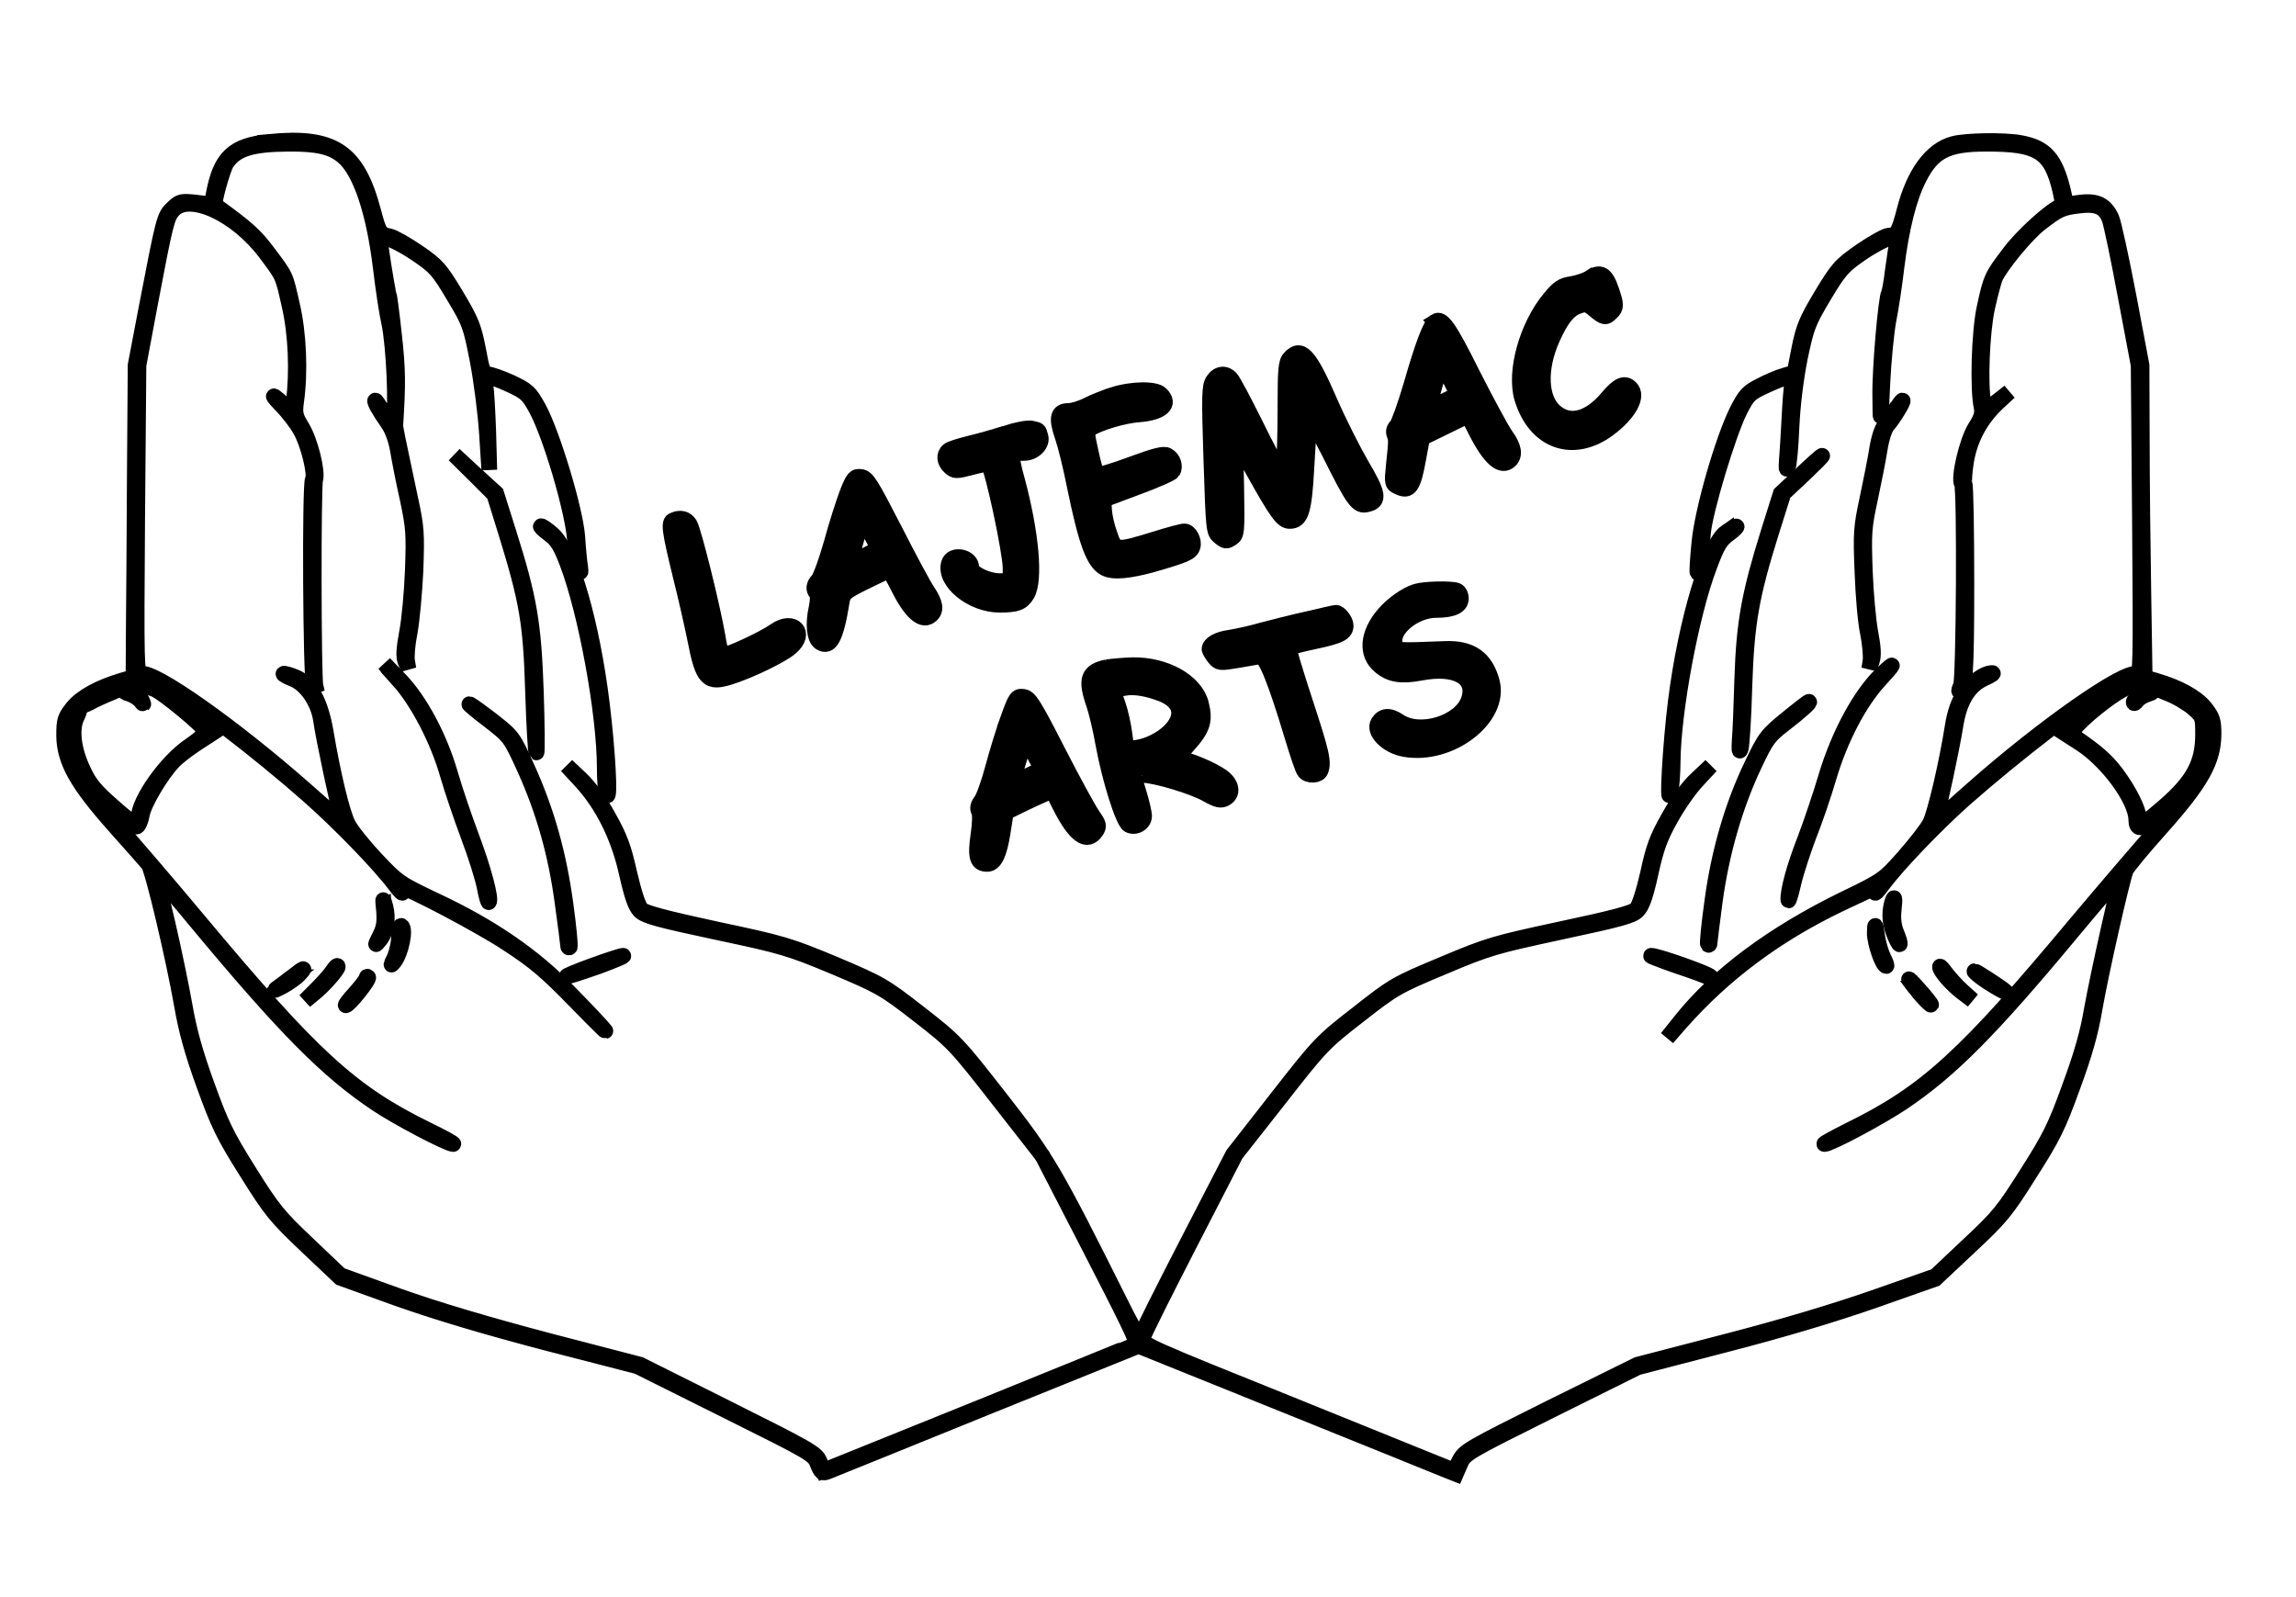 <?xml version="1.0" standalone="no"?>
<!DOCTYPE svg PUBLIC "-//W3C//DTD SVG 20010904//EN"
  "http://www.w3.org/TR/2001/REC-SVG-20010904/DTD/svg10.dtd">
<svg version="1.0" xmlns="http://www.w3.org/2000/svg"
     width="1754pt" height="1220pt" viewBox="0 0 877 610"
     preserveAspectRatio="xMidYMid meet">

  <g transform="translate(0,610) scale(0.1,-0.1)"
     fill="#000000" stroke="#000000" stroke-width="60">
    <path d="M1028 5558 c-137 -13 -186 -59 -212 -201 l-7 -38 -60 7 c-57 6 -62 5
-89 -21 -33 -31 -34 -38 -101 -385 l-41 -215 -3 -415 c-1 -228 -3 -496 -4
-596 l-1 -181 -42 -12 c-91 -27 -156 -63 -190 -104 -30 -38 -33 -48 -33 -107
1 -97 48 -182 193 -345 64 -71 121 -137 129 -146 16 -19 96 -357 128 -539 17
-98 40 -181 85 -305 54 -149 73 -190 162 -331 93 -149 110 -170 229 -283 l129
-122 222 -80 c151 -53 335 -108 568 -169 l345 -89 337 -168 c327 -163 337
-168 351 -205 14 -34 18 -37 39 -29 13 5 285 115 605 245 l582 235 558 -225
c307 -124 580 -234 606 -245 l48 -19 17 39 c17 39 26 44 347 204 l330 164 335
87 c218 56 417 116 569 169 l233 82 131 123 c121 113 138 134 230 280 88 138
108 178 163 330 46 125 69 206 84 295 22 129 105 497 120 533 5 12 66 86 137
165 152 171 197 252 198 354 0 53 -4 65 -33 102 -34 41 -99 77 -188 103 l-42
12 -5 317 c-3 174 -6 442 -6 596 l-1 280 -50 265 c-28 146 -57 279 -65 297
-23 50 -55 67 -119 59 l-54 -7 -12 53 c-30 123 -68 165 -164 182 -59 11 -209
9 -255 -4 -84 -22 -151 -114 -187 -256 -21 -81 -29 -94 -59 -94 -12 0 -60 -27
-107 -59 -80 -56 -88 -66 -151 -170 -57 -95 -68 -123 -84 -202 l-18 -92 -40
-12 c-22 -6 -64 -24 -92 -39 -46 -23 -57 -35 -87 -94 -55 -110 -133 -379 -145
-506 -6 -60 -9 -111 -7 -113 4 -5 13 55 21 152 8 86 95 375 140 466 32 62 37
67 102 97 85 39 108 41 99 10 -3 -13 -8 -75 -11 -138 -3 -63 -8 -135 -10 -160
-2 -29 -1 -38 4 -25 5 11 11 81 14 155 4 85 16 182 32 263 25 119 31 135 91
236 59 98 71 113 140 161 42 29 92 56 111 60 33 8 34 7 29 -18 -3 -15 -10 -62
-16 -106 -5 -43 -12 -81 -15 -86 -11 -19 -35 -293 -33 -393 1 -109 1 -107 8
48 4 88 15 196 23 240 9 44 23 136 31 205 19 151 47 263 86 340 52 102 107
131 254 131 202 1 251 -30 286 -181 9 -39 10 -55 2 -58 -35 -11 -149 -114
-196 -178 -68 -89 -71 -95 -96 -211 -20 -94 -26 -308 -11 -378 5 -24 0 -41
-25 -80 -31 -51 -64 -191 -50 -214 12 -19 8 -749 -4 -771 -6 -11 -8 -20 -6
-20 22 0 27 68 27 410 0 203 -3 375 -7 381 -3 6 -1 45 6 88 15 87 56 163 123
225 l42 39 -46 -36 -47 -36 -6 31 c-14 69 -6 268 14 361 11 50 25 102 30 115
20 46 121 169 172 208 71 55 84 61 150 69 67 8 98 -5 116 -52 6 -15 34 -147
61 -293 l50 -265 5 -593 c4 -558 4 -593 -13 -587 -48 15 -357 -201 -626 -439
-49 -44 -103 -91 -119 -105 -25 -23 -28 -23 -22 -6 11 30 62 270 75 352 15 96
51 155 111 182 25 11 38 20 30 20 -32 0 -81 -36 -110 -82 -20 -32 -33 -70 -41
-120 -21 -134 -67 -335 -87 -372 -10 -20 -54 -77 -98 -127 -78 -88 -80 -90
-229 -162 -271 -132 -487 -292 -625 -466 l-52 -65 48 55 c167 190 368 340 612
457 73 35 135 63 137 63 2 0 2 -8 -2 -17 -3 -10 9 2 27 27 59 79 202 228 314
328 195 172 476 388 562 432 80 40 81 40 120 25 33 -13 34 -15 10 -11 -62 8
-136 -35 -253 -147 l-52 -51 59 -38 c103 -68 210 -215 210 -290 0 -17 5 -28
14 -28 7 0 53 34 101 76 110 96 150 170 150 274 0 83 -18 108 -110 155 -80 40
-70 47 14 10 34 -16 69 -41 86 -63 26 -32 30 -45 30 -97 0 -99 -50 -189 -193
-348 -65 -73 -208 -240 -319 -372 -429 -514 -576 -648 -867 -791 -60 -30 -104
-54 -97 -54 22 0 208 99 297 158 184 124 336 276 657 663 95 114 174 205 175
204 2 -2 -17 -90 -42 -197 -24 -106 -54 -248 -66 -315 -15 -89 -38 -170 -84
-295 -55 -152 -75 -192 -162 -329 -91 -144 -109 -167 -225 -275 l-126 -119
-234 -82 c-152 -53 -352 -113 -569 -169 l-335 -87 -330 -163 c-313 -156 -331
-166 -350 -203 l-20 -39 -598 242 c-589 237 -598 241 -592 266 4 14 85 177
181 363 l174 338 166 211 c160 205 170 215 304 319 133 104 144 111 321 185
175 74 198 80 453 135 225 48 273 61 291 81 17 17 31 56 50 143 21 96 36 137
77 210 27 49 73 115 102 145 l51 55 -53 -50 c-34 -31 -73 -85 -107 -146 -45
-79 -59 -116 -80 -215 -16 -70 -34 -127 -45 -137 -12 -14 -93 -35 -286 -76
-255 -55 -278 -61 -453 -135 -178 -74 -188 -80 -324 -187 -138 -107 -146 -115
-309 -324 l-168 -215 -175 -339 c-96 -186 -175 -344 -175 -350 0 -29 -20 1
-78 117 -256 513 -282 557 -461 786 -164 210 -171 218 -310 326 -136 106 -147
112 -324 187 -173 72 -196 79 -451 133 -194 42 -273 63 -286 76 -12 12 -29 65
-46 138 -22 98 -36 137 -80 215 -33 61 -73 114 -106 146 l-53 50 51 -55 c85
-91 147 -215 178 -355 20 -89 33 -126 50 -144 20 -20 67 -33 292 -81 255 -54
278 -61 451 -133 175 -74 188 -81 321 -184 135 -105 142 -113 306 -323 l168
-215 165 -320 c160 -311 200 -392 192 -399 -2 -2 -272 -111 -599 -244 l-595
-240 -14 35 c-13 32 -36 45 -350 202 l-336 168 -350 91 c-234 62 -424 118
-573 171 l-222 80 -124 118 c-114 108 -133 131 -225 278 -88 140 -107 181
-161 330 -45 124 -68 207 -85 305 -13 74 -42 213 -64 308 -23 95 -41 177 -41
183 0 6 68 -71 150 -171 339 -408 501 -571 690 -697 77 -52 270 -153 291 -153
7 0 -38 25 -100 55 -290 142 -438 278 -874 800 -110 132 -251 296 -312 365
-142 158 -189 243 -190 341 0 52 4 72 19 88 26 28 30 21 10 -18 -24 -49 -15
-126 27 -208 27 -53 52 -84 117 -141 46 -40 88 -72 95 -69 6 2 15 22 19 45 7
42 73 154 121 204 14 15 53 45 86 67 l60 39 -52 49 c-125 117 -192 156 -253
147 -26 -4 -25 -3 9 12 l37 16 79 -40 c86 -43 360 -253 550 -421 118 -104 271
-262 330 -341 19 -25 31 -37 28 -27 -4 9 -5 17 -3 17 24 0 301 -146 401 -212
109 -71 152 -108 265 -224 74 -76 124 -125 110 -109 -13 17 -74 81 -135 143
-134 139 -298 252 -512 352 -139 66 -144 70 -227 158 -47 50 -95 110 -107 134
-22 43 -57 187 -85 353 -20 116 -59 186 -117 209 -22 9 -42 14 -44 12 -2 -2
14 -11 37 -20 50 -20 96 -88 106 -155 8 -63 70 -351 79 -376 10 -24 19 -31
-135 105 -279 246 -582 459 -632 446 -17 -4 -18 29 -14 587 l5 592 45 240 c58
305 63 325 88 353 63 67 241 -16 352 -163 70 -94 65 -83 92 -202 25 -108 31
-254 16 -368 -7 -49 -7 -49 -23 -28 -8 12 -29 32 -45 44 -16 13 -7 0 19 -27
27 -27 61 -71 76 -99 29 -51 57 -167 46 -186 -12 -19 -8 -762 4 -789 l12 -25
-6 25 c-8 34 -9 763 -1 787 10 32 -19 148 -50 200 -26 42 -29 54 -23 98 16
112 10 260 -15 368 -27 119 -22 108 -94 204 -47 63 -79 92 -201 180 -7 5 29
136 44 160 36 54 95 73 236 74 112 1 166 -12 209 -48 67 -56 119 -212 145
-429 9 -76 23 -170 32 -209 18 -84 29 -330 16 -364 -10 -24 -10 -24 -37 22
-16 26 -30 47 -32 47 -7 0 15 -40 47 -85 18 -25 32 -64 39 -105 6 -36 22 -119
37 -185 23 -109 25 -133 20 -271 -3 -84 -13 -191 -22 -238 -12 -65 -14 -94 -6
-114 l11 -27 -5 30 c-3 17 1 66 10 110 8 44 18 150 22 235 5 142 4 165 -20
275 -50 234 -57 270 -57 280 10 158 10 213 -5 346 -9 84 -19 157 -21 161 -5 7
-32 183 -34 210 0 16 76 -17 144 -64 69 -47 81 -60 139 -158 61 -101 65 -112
91 -245 15 -77 31 -203 36 -280 l9 -140 -4 145 c-3 80 -7 160 -11 178 -8 42 7
42 95 2 60 -28 69 -36 99 -91 54 -98 139 -385 148 -499 4 -52 11 -104 15 -115
7 -16 8 -13 5 10 -3 17 -8 68 -11 115 -8 106 -97 399 -149 493 -33 59 -41 66
-104 96 -38 17 -78 31 -88 31 -18 0 -23 13 -38 96 -17 86 -26 109 -84 206 -61
101 -71 113 -145 164 -44 30 -93 58 -108 61 -37 7 -42 15 -63 95 -61 230 -150
290 -398 266z m-437 -2091 c34 -14 190 -143 195 -162 2 -5 -25 -29 -60 -53
-89 -59 -196 -210 -196 -274 0 -16 -4 -28 -10 -28 -5 0 -47 32 -91 72 -65 57
-88 84 -112 137 -37 78 -46 156 -24 201 9 17 14 37 11 45 -6 14 46 45 115 70
44 15 126 12 172 -8z m7647 14 c-13 -4 -1 -13 41 -29 32 -12 76 -38 97 -56 38
-33 39 -35 39 -102 0 -108 -37 -177 -143 -270 -47 -41 -88 -74 -93 -74 -5 0
-9 10 -9 23 -1 34 -37 106 -87 173 -40 52 -72 80 -161 141 -16 11 -14 14 13
43 51 54 152 130 189 143 19 6 57 12 83 13 26 1 40 -2 31 -5z"/>
    <path d="M383 3445 c-40 -18 -73 -36 -73 -40 0 -3 15 2 33 11 17 10 57 28 87
40 30 13 48 23 40 23 -8 0 -48 -15 -87 -34z"/>
    <path d="M493 3450 c16 -5 35 -17 44 -27 13 -17 13 -17 4 3 -11 23 -32 35 -59
33 -9 0 -4 -5 11 -9z"/>
    <path d="M8172 3444 c-12 -8 -22 -20 -22 -26 0 -7 6 -4 13 5 6 10 26 21 42 26
21 7 24 10 10 10 -11 1 -31 -6 -43 -15z"/>
    <path d="M6075 5040 c-15 -10 -47 -21 -71 -25 -36 -5 -50 -14 -83 -54 -88
-105 -137 -280 -107 -382 50 -166 195 -217 330 -117 79 59 115 125 84 156 -22
22 -46 12 -87 -37 -69 -82 -143 -103 -200 -55 -59 49 -64 165 -12 281 34 76
62 111 100 124 27 10 35 8 62 -15 36 -30 42 -31 63 -10 20 19 20 29 0 87 -20
60 -41 72 -79 47z"/>
    <path d="M5483 4872 c-19 -12 -49 -92 -92 -242 -23 -78 -48 -148 -56 -157 -10
-9 -13 -22 -9 -32 8 -19 8 -24 -2 -118 -7 -71 -7 -72 20 -84 39 -18 54 2 72
102 l16 86 84 41 c46 23 86 42 89 42 3 0 18 -26 34 -59 53 -104 97 -141 129
-109 20 20 14 53 -18 96 -16 23 -72 127 -125 231 -90 181 -117 219 -142 203z
m56 -220 l30 -59 -55 -26 c-30 -15 -54 -22 -54 -17 0 13 43 160 47 160 1 0 16
-26 32 -58z"/>
    <path d="M4927 4732 c-15 -16 -17 -45 -17 -193 0 -96 -3 -191 -6 -212 -6 -36
-7 -37 -21 -17 -8 12 -49 89 -90 173 -42 84 -82 160 -91 170 -21 24 -49 21
-68 -7 -14 -22 -15 -55 -7 -302 9 -274 9 -276 32 -295 21 -17 26 -18 45 -5 20
13 21 20 18 197 l-4 184 65 -116 c94 -169 116 -199 143 -199 43 0 55 36 64
202 5 84 10 167 10 183 0 23 19 -7 81 -130 90 -180 105 -201 142 -191 47 11
43 39 -23 150 -33 57 -88 166 -121 242 -77 178 -109 213 -152 166z"/>
    <path d="M4250 4591 c-30 -10 -74 -27 -97 -39 -23 -12 -56 -22 -72 -22 -41 0
-47 -27 -22 -98 11 -32 32 -116 46 -188 44 -214 72 -291 115 -314 31 -17 93
-11 186 15 121 35 142 44 149 66 8 23 -11 59 -31 59 -9 0 -59 -13 -112 -30
-150 -46 -152 -45 -174 20 -11 30 -20 72 -21 93 l-2 38 128 48 c71 26 132 53
136 60 12 19 2 50 -20 61 -13 8 -48 -1 -140 -35 -67 -25 -125 -42 -129 -38 -3
4 -15 43 -24 87 -15 66 -16 80 -5 87 37 24 131 52 189 56 88 7 123 39 84 77
-21 22 -113 20 -184 -3z"/>
    <path d="M7239 4533 c-12 -21 -30 -47 -40 -58 -10 -11 -23 -51 -29 -90 -6 -39
-23 -124 -37 -190 -24 -111 -25 -132 -19 -280 3 -88 12 -193 21 -233 8 -40 12
-88 10 -105 l-5 -32 10 30 c7 22 5 52 -6 110 -8 44 -18 150 -21 235 -5 142 -4
165 20 275 14 66 31 151 37 190 6 39 19 79 29 90 22 24 65 95 58 95 -3 0 -15
-17 -28 -37z"/>
    <path d="M3840 4444 c-41 -13 -104 -31 -139 -39 -36 -9 -71 -20 -78 -26 -19
-16 -16 -43 6 -63 18 -16 23 -16 81 -1 34 9 63 15 65 13 17 -19 85 -337 85
-397 l0 -51 -42 0 c-45 0 -108 30 -108 52 0 42 -73 56 -85 17 -22 -70 87 -159
193 -159 67 0 86 8 105 40 32 54 16 233 -38 435 -27 97 -25 105 28 105 37 0
70 34 61 63 -8 26 -4 23 -34 30 -14 3 -57 -5 -100 -19z"/>
    <path d="M1812 4287 l76 -76 46 -148 c80 -260 94 -341 102 -603 4 -127 10
-232 13 -234 3 -2 2 100 -2 227 -9 266 -25 361 -105 614 l-47 149 -80 73 -80
74 77 -76z"/>
    <path d="M6879 4287 l-77 -72 -46 -146 c-74 -237 -94 -346 -101 -559 -3 -102
-7 -210 -10 -240 -2 -35 -1 -46 4 -30 4 14 11 121 14 237 8 244 26 346 103
592 l46 146 77 72 c42 40 74 72 71 72 -3 0 -39 -32 -81 -72z"/>
    <path d="M3237 4218 c-13 -35 -41 -120 -60 -191 -20 -70 -43 -134 -52 -143
-17 -18 -19 -36 -6 -50 6 -5 6 -27 0 -56 -14 -63 -8 -118 14 -132 38 -24 60
18 82 154 5 33 11 39 90 78 47 23 87 42 90 42 3 0 19 -28 36 -62 50 -101 95
-138 127 -106 19 19 14 45 -15 89 -16 23 -73 130 -128 238 -89 173 -103 196
-126 199 -24 3 -29 -3 -52 -60z m68 -240 c-27 -14 -52 -24 -54 -22 -2 2 7 40
20 84 l23 80 31 -57 31 -58 -51 -27z"/>
    <path d="M2573 4113 c-20 -7 -16 -37 26 -209 22 -87 47 -199 57 -249 29 -150
47 -169 137 -139 77 25 192 81 226 110 66 55 12 114 -59 64 -39 -28 -171 -90
-191 -90 -13 0 -20 16 -28 68 -19 112 -92 406 -107 430 -14 21 -34 26 -61 15z"/>
    <path d="M2096 4061 c32 -23 45 -44 71 -112 72 -189 143 -575 143 -784 0 -49
4 -95 8 -102 13 -20 3 167 -19 347 -37 305 -117 584 -187 648 -19 17 -40 32
-45 32 -6 0 8 -13 29 -29z"/>
    <path d="M6593 4067 c-65 -45 -154 -343 -192 -647 -20 -158 -35 -420 -20 -345
4 22 8 74 8 116 2 194 70 560 139 743 31 84 43 103 76 127 45 34 36 38 -11 6z"/>
    <path d="M5409 3840 c-37 -11 -91 -49 -123 -87 -63 -74 -69 -152 -15 -197 39
-33 80 -40 155 -26 135 26 214 -19 184 -104 -31 -88 -187 -136 -267 -81 -36
24 -61 22 -78 -5 -21 -34 32 -89 99 -101 176 -32 372 120 334 258 -24 89 -80
128 -178 124 -188 -7 -182 -8 -191 15 -20 56 71 134 157 134 63 0 94 15 94 44
0 13 -7 27 -16 30 -22 8 -123 6 -155 -4z"/>
    <path d="M4995 3735 c-55 -12 -134 -32 -175 -43 -41 -12 -97 -24 -123 -28 -45
-6 -77 -24 -77 -44 0 -4 8 -18 18 -31 18 -22 21 -22 88 -11 38 7 77 13 87 15
21 2 60 -95 124 -308 20 -66 40 -126 46 -132 14 -18 54 -16 61 3 13 33 4 70
-60 265 -36 110 -64 203 -61 205 2 2 46 13 97 24 99 21 120 32 120 61 0 18
-25 50 -38 48 -4 0 -52 -11 -107 -24z"/>
    <path d="M1521 3504 c75 -83 152 -232 189 -362 17 -59 53 -165 80 -237 27 -71
54 -158 61 -193 6 -34 14 -61 16 -58 11 10 -21 129 -67 251 -27 72 -63 178
-80 237 -40 140 -116 283 -194 363 l-58 60 53 -61z"/>
    <path d="M4228 3551 c-72 -15 -83 -45 -49 -142 10 -30 26 -97 35 -149 25 -137
76 -299 98 -311 25 -13 58 6 58 34 0 12 -9 51 -20 87 -11 36 -20 66 -20 68 0
1 15 2 33 2 48 0 196 -44 249 -75 38 -21 51 -24 68 -15 31 17 26 55 -12 83
-39 28 -132 67 -160 67 -16 0 -10 10 30 54 56 62 66 93 49 159 -22 84 -136
148 -261 146 -34 -1 -78 -5 -98 -8z m198 -97 c75 -26 97 -72 61 -125 -27 -40
-87 -76 -143 -85 l-41 -6 -8 58 c-4 33 -15 83 -25 112 -20 56 -19 57 30 65 34
5 77 -2 126 -19z"/>
    <path d="M7189 3526 c-81 -76 -165 -230 -214 -394 -20 -68 -56 -174 -79 -235
-42 -107 -67 -199 -65 -235 0 -9 9 19 19 63 10 44 37 125 58 181 22 55 57 156
77 225 44 148 117 287 194 371 60 65 63 74 10 24z"/>
    <path d="M3851 3355 c-17 -47 -43 -131 -58 -188 -15 -56 -35 -113 -45 -126
-12 -16 -15 -28 -9 -40 6 -10 5 -47 -2 -93 -12 -83 -4 -108 34 -108 28 0 46
37 59 121 l12 76 57 28 c31 15 71 34 88 41 l33 14 29 -58 c58 -115 104 -147
138 -96 12 19 10 25 -14 60 -15 21 -75 131 -133 244 -93 182 -108 205 -131
208 -25 3 -29 -2 -58 -83z m101 -139 l27 -54 -58 -28 -57 -29 25 83 c13 45 27
82 31 82 3 0 18 -24 32 -54z"/>
    <path d="M6825 3354 c-76 -62 -83 -71 -133 -176 -74 -153 -127 -334 -152 -525
-12 -85 -19 -158 -16 -161 3 -3 6 -1 6 5 0 5 9 78 20 161 25 184 77 364 149
517 48 102 57 114 117 160 59 45 104 86 93 84 -2 0 -40 -29 -84 -65z"/>
    <path d="M1868 3348 c81 -63 81 -63 136 -183 73 -162 120 -326 145 -514 12
-85 21 -159 21 -164 0 -6 3 -8 6 -5 3 3 -4 77 -16 164 -26 192 -72 355 -146
519 -54 120 -55 121 -134 183 -44 34 -83 62 -87 62 -3 0 30 -28 75 -62z"/>
    <path d="M1467 2620 c3 -43 0 -64 -16 -95 -19 -38 -19 -39 -1 -17 26 31 34 83
22 129 -10 36 -10 34 -5 -17z"/>
    <path d="M7226 2648 c-10 -39 -7 -76 10 -118 9 -23 18 -39 20 -37 3 2 -3 21
-12 43 -11 26 -14 54 -11 86 6 51 3 62 -7 26z"/>
    <path d="M1524 2521 c0 -25 -9 -62 -18 -81 -14 -28 -14 -31 -1 -15 27 34 46
127 28 138 -5 3 -8 -16 -9 -42z"/>
    <path d="M7161 2535 c0 -37 30 -125 44 -125 3 0 -2 14 -11 32 -9 18 -20 55
-24 83 -7 49 -8 49 -9 10z"/>
    <path d="M2260 2410 c-58 -21 -100 -39 -94 -39 6 -1 60 17 120 38 60 22 102
40 94 40 -8 0 -62 -18 -120 -39z"/>
    <path d="M6405 2411 c61 -20 117 -41 125 -46 11 -6 12 -5 4 4 -12 13 -205 81
-227 80 -6 0 38 -17 98 -38z"/>
    <path d="M1267 2386 c-9 -13 -35 -42 -59 -66 l-43 -43 40 33 c34 28 85 87 85
97 0 9 -9 0 -23 -21z"/>
    <path d="M7410 2407 c0 -16 45 -67 84 -97 l41 -31 -39 35 c-21 19 -49 50 -62
67 -13 18 -24 30 -24 26z"/>
    <path d="M1114 2367 c-23 -18 -50 -38 -60 -45 -10 -7 0 -3 23 9 24 13 53 33
65 46 29 31 21 28 -28 -10z"/>
    <path d="M7571 2364 c32 -24 100 -63 89 -51 -9 10 -112 77 -118 77 -3 0 10
-12 29 -26z"/>
    <path d="M1400 2364 c0 -5 -20 -31 -43 -57 -24 -26 -40 -47 -36 -47 12 0 92
100 85 107 -3 4 -6 2 -6 -3z"/>
    <path d="M7318 2323 c16 -21 40 -47 53 -58 13 -11 1 6 -26 38 -55 64 -73 77
-27 20z"/>
  </g>
</svg>
